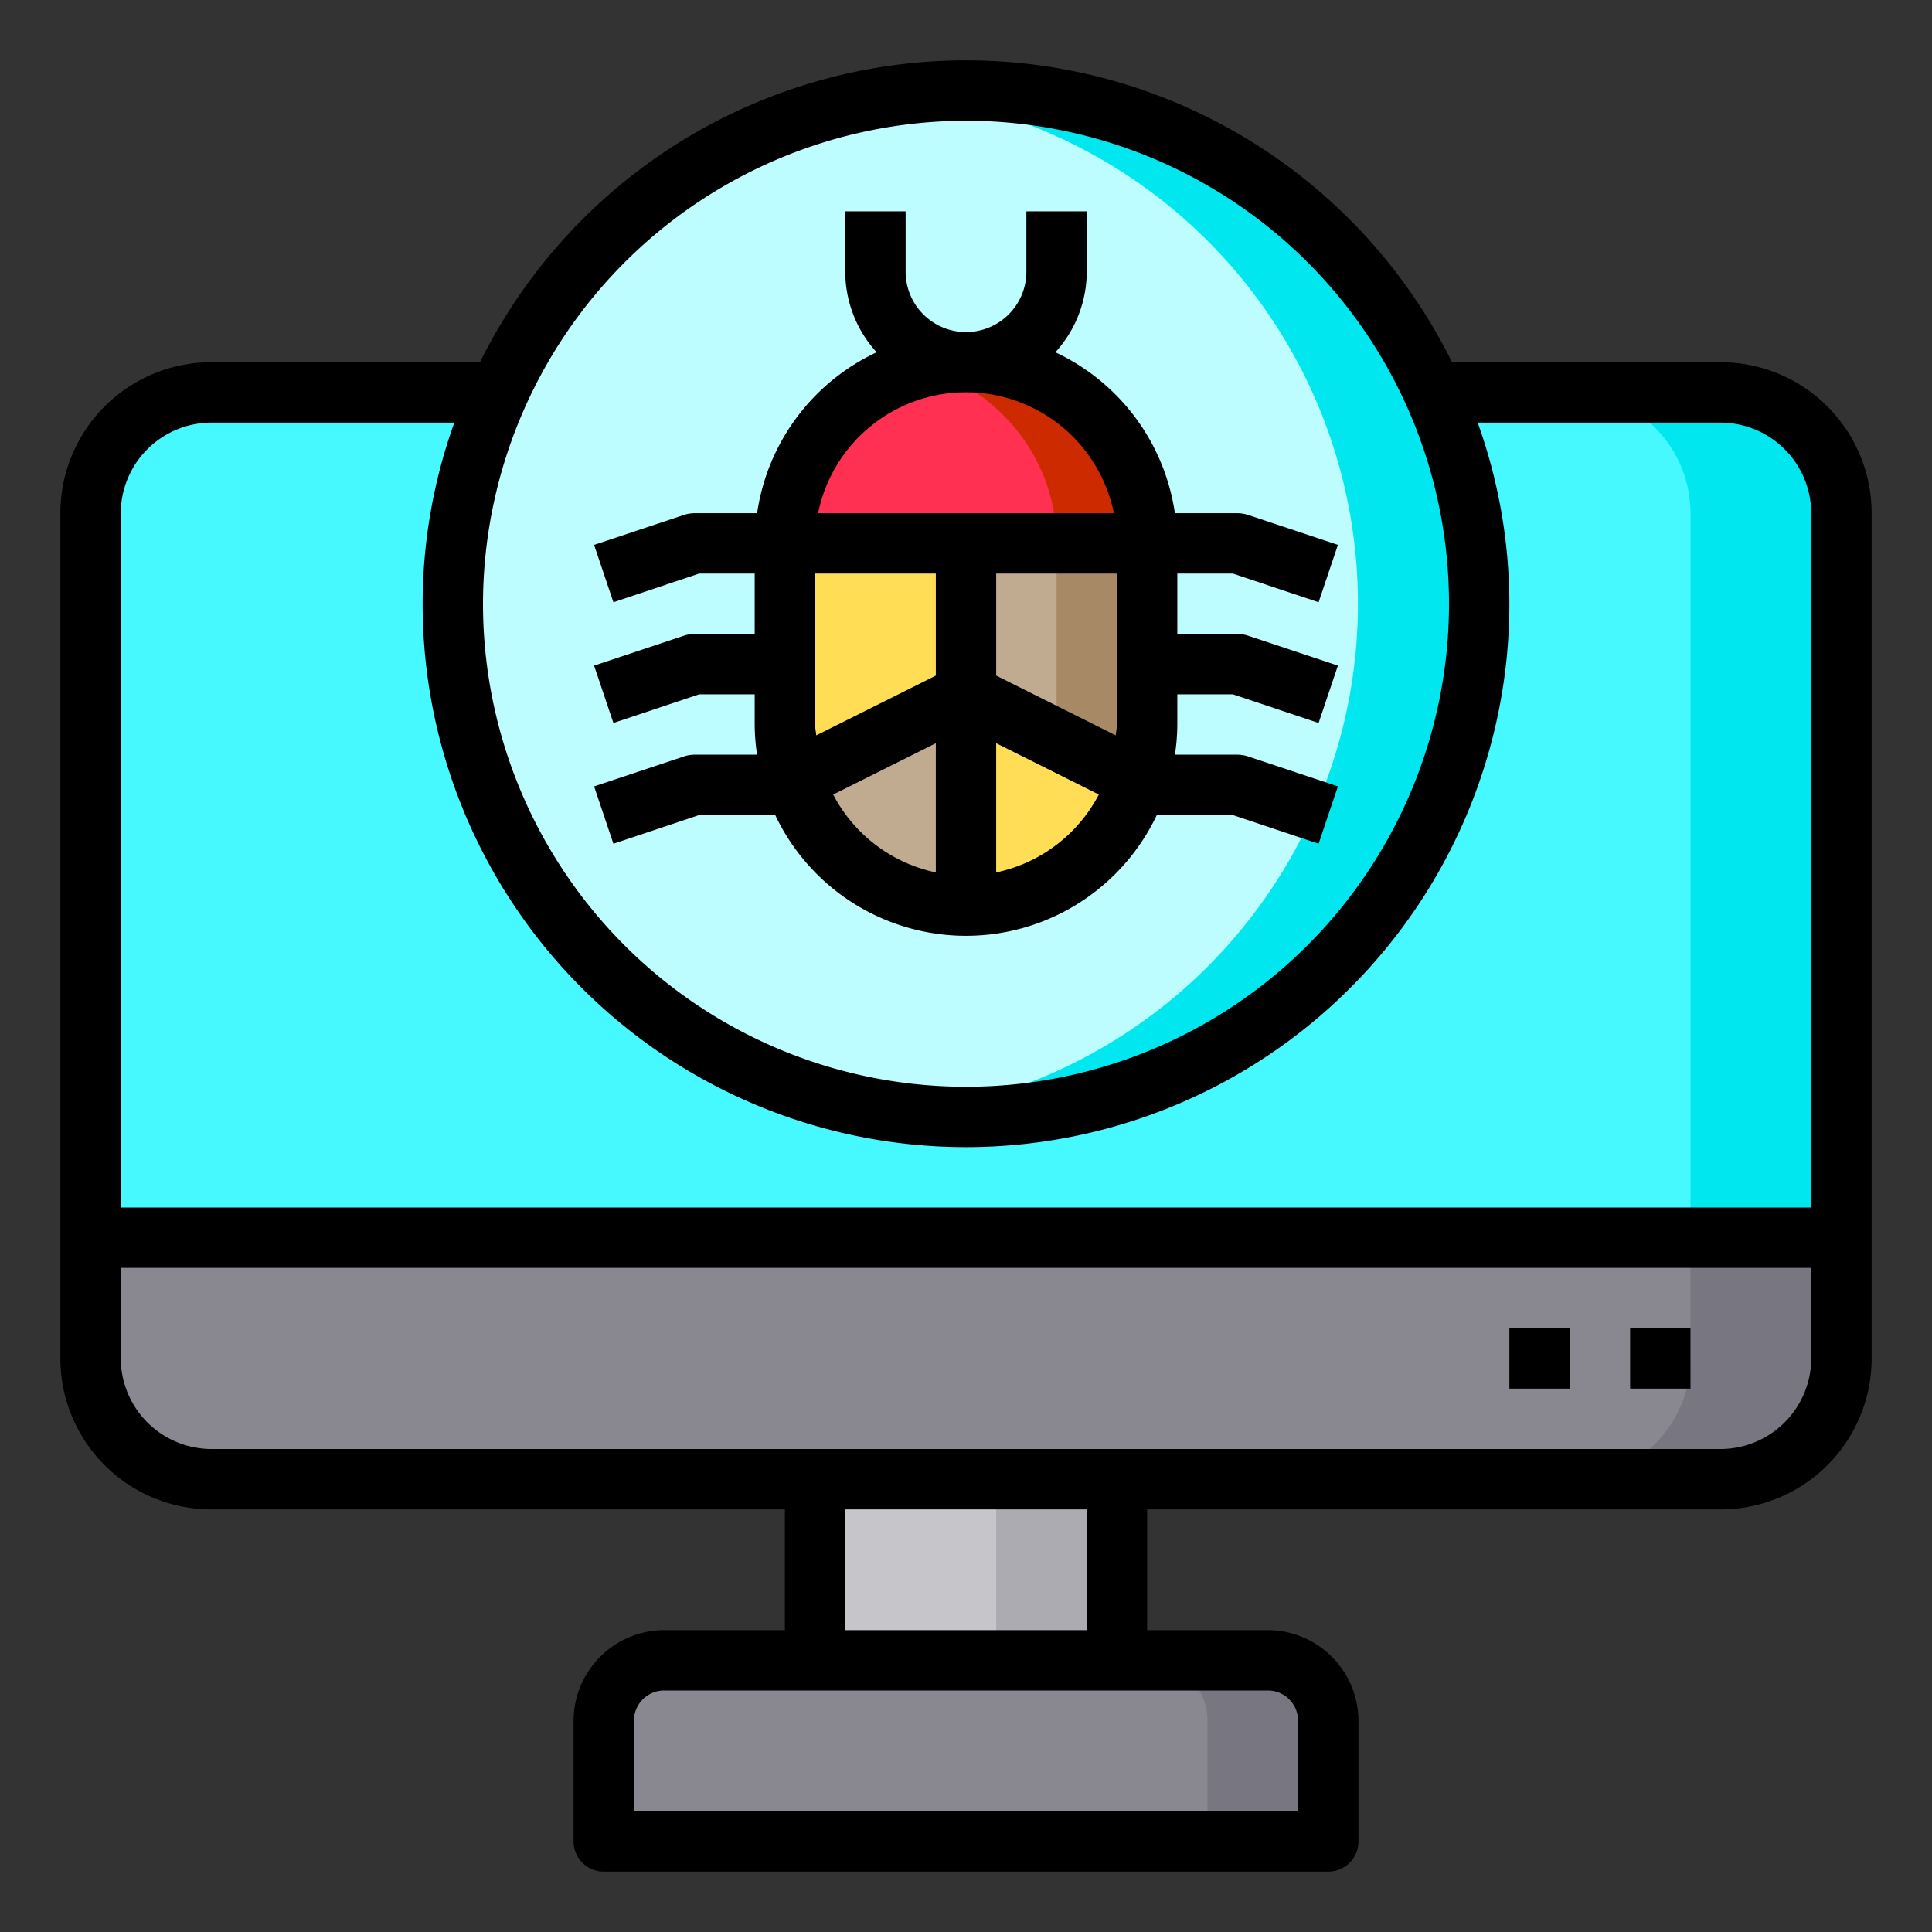 <svg height="512" viewBox="0 0 64 64" width="512" xmlns="http://www.w3.org/2000/svg"><rect x="0" y="0" width="64" height="64" fill="#333333" stroke="none"/><g id="computer-virus-protect-anti_virus-security" data-name="computer-virus-protect-anti virus-security"><path d="m61 41v4a4 4 0 0 1 -4 4h-50a4 4 0 0 1 -4-4v-4z" fill="#898890"/><path d="m61 17v24h-58v-24a4 4 0 0 1 4-4h50a4 4 0 0 1 4 4z" fill="#46f8ff"/><path d="m44 57v4h-24v-4a2.006 2.006 0 0 1 2-2h20a2.006 2.006 0 0 1 2 2z" fill="#898890"/><path d="m27 49h10v6h-10z" fill="#c6c5ca"/><path d="m61 41v4a4 4 0 0 1 -4 4h-5a4 4 0 0 0 4-4v-4z" fill="#787680"/><path d="m61 17v24h-5v-24a4 4 0 0 0 -4-4h5a4 4 0 0 1 4 4z" fill="#00e7f0"/><path d="m44 57v4h-4v-4a2.006 2.006 0 0 0 -2-2h4a2.006 2.006 0 0 1 2 2z" fill="#787680"/><path d="m33 49h4v6h-4z" fill="#acabb1"/><path d="m49 20a17.005 17.005 0 1 1 -1.51-7 17 17 0 0 1 1.51 7z" fill="#bdfdff"/><path d="m49 20a17 17 0 0 1 -17 17 16.4 16.4 0 0 1 -2-.12 17 17 0 0 0 0-33.76 16.524 16.524 0 0 1 2-.12 17.005 17.005 0 0 1 17 17z" fill="#00e7f0"/><path d="m38 22v2a5.923 5.923 0 0 1 -.29 1.85l-5.71-2.85v-5h6z" fill="#c0ab91"/><path d="m38 18h-12a6 6 0 0 1 6-6 6.009 6.009 0 0 1 6 6z" fill="#ff3051"/><path d="m38 18v6a5.923 5.923 0 0 1 -.29 1.85l-2.73-1.36v-.01c.01-.16.02-.32.02-.48v-6z" fill="#a78966"/><path d="m38 18h-3a5.944 5.944 0 0 0 -1.76-4.24 5.782 5.782 0 0 0 -2.74-1.56 5.715 5.715 0 0 1 1.5-.2 6.009 6.009 0 0 1 6 6z" fill="#cd2a00"/><path d="m32 23 5.71 2.85a6.013 6.013 0 0 1 -5.71 4.15z" fill="#ffde55"/><path d="m32 23v7a6.013 6.013 0 0 1 -5.71-4.15z" fill="#c0ab91"/><path d="m32 18v5l-5.71 2.85a5.923 5.923 0 0 1 -.29-1.85v-6z" fill="#ffde55"/><path d="m57 12h-8.9a17.96 17.96 0 0 0 -32.2 0h-8.9a5 5 0 0 0 -5 5v28a5 5 0 0 0 5 5h19v4h-4a3.009 3.009 0 0 0 -3 3v4a1 1 0 0 0 1 1h24a1 1 0 0 0 1-1v-4a3.009 3.009 0 0 0 -3-3h-4v-4h19a5 5 0 0 0 5-5v-28a5 5 0 0 0 -5-5zm-25-8a16 16 0 1 1 -16 16 16.021 16.021 0 0 1 16-16zm10 52a1 1 0 0 1 1 1v3h-22v-3a1 1 0 0 1 1-1zm-14-2v-4h8v4zm32-9a3.009 3.009 0 0 1 -3 3h-50a3.009 3.009 0 0 1 -3-3v-3h56zm0-5h-56v-23a3.009 3.009 0 0 1 3-3h8.05a17.805 17.805 0 0 0 -1.05 6 18 18 0 0 0 36 0 17.805 17.805 0 0 0 -1.05-6h8.05a3.009 3.009 0 0 1 3 3z"/><path d="m54 44h2v2h-2z"/><path d="m50 44h2v2h-2z"/><path d="m39 23h1.84l2.84.95.64-1.9-3-1a1.185 1.185 0 0 0 -.32-.05h-2v-2h1.84l2.84.95.64-1.9-3-1a1.185 1.185 0 0 0 -.32-.05h-2.08a7 7 0 0 0 -3.96-5.33 3.974 3.974 0 0 0 1.04-2.67v-2h-2v2a2 2 0 0 1 -4 0v-2h-2v2a3.974 3.974 0 0 0 1.04 2.67 7 7 0 0 0 -3.96 5.33h-2.08a1.185 1.185 0 0 0 -.32.05l-3 1 .64 1.9 2.84-.95h1.84v2h-2a1.185 1.185 0 0 0 -.32.05l-3 1 .64 1.9 2.84-.95h1.84v1a6.634 6.634 0 0 0 .08 1h-2.08a1.185 1.185 0 0 0 -.32.05l-3 1 .64 1.9 2.84-.95h2.52a6.993 6.993 0 0 0 12.64 0h2.52l2.84.95.64-1.9-3-1a1.185 1.185 0 0 0 -.32-.05h-2.08a6.634 6.634 0 0 0 .08-1zm-8 5.9a5 5 0 0 1 -3.4-2.58l3.4-1.7zm0-6.52-3.96 1.98c-.01-.12-.04-.24-.04-.36v-5h4zm-3.9-5.38a5 5 0 0 1 9.8 0zm5.9 11.9v-4.28l3.4 1.7a5 5 0 0 1 -3.4 2.58zm4-4.9c0 .12-.03.24-.04.36l-3.96-1.98v-3.38h4z"/></g></svg>